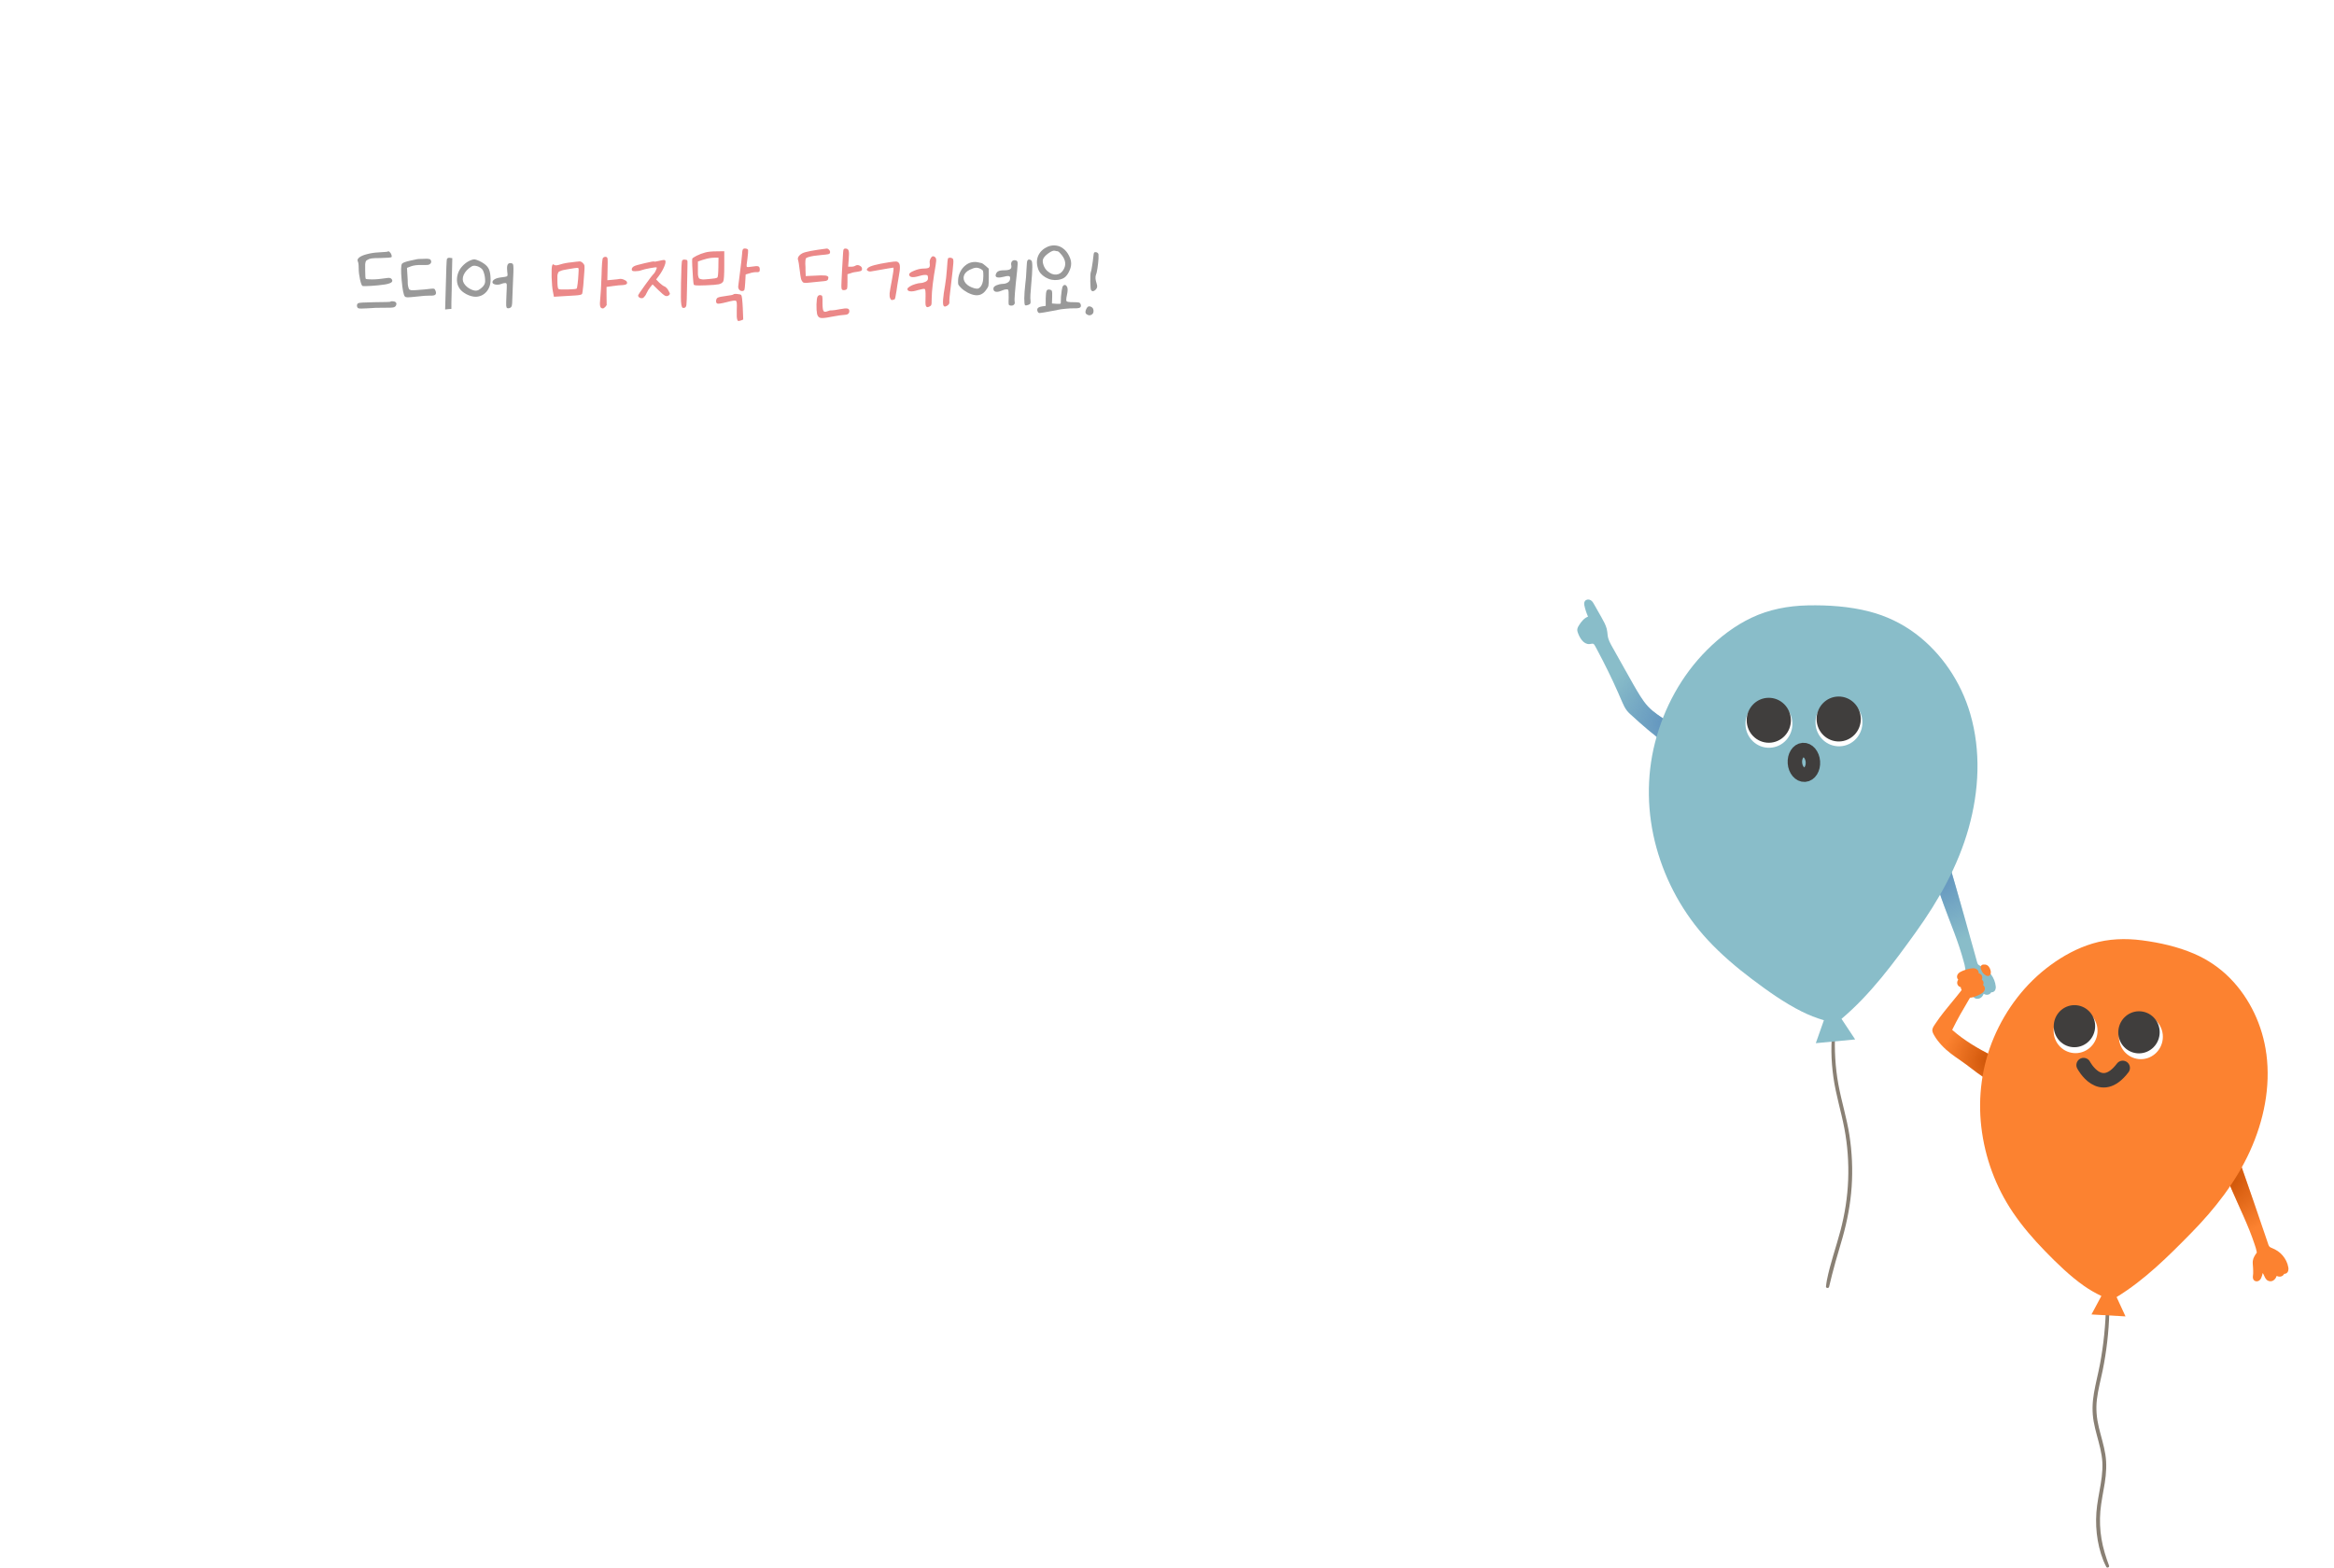 <svg width="323" height="217" viewBox="0 0 323 217" fill="none" xmlns="http://www.w3.org/2000/svg">
<g clip-path="url(#clip0_0_1)">
<path d="M253.703 141.936C253.324 144.316 253.392 146.757 253.725 149.14C254.06 151.535 254.791 153.84 255.241 156.211C255.685 158.554 255.858 160.948 255.766 163.332C255.674 165.705 255.306 168.053 254.702 170.351C254.098 172.64 253.283 174.886 252.823 177.21C252.766 177.499 252.734 177.793 252.696 178.084C252.663 178.327 253.067 178.375 253.123 178.141C253.4 176.989 253.684 175.838 254.006 174.7C254.331 173.559 254.68 172.424 255 171.284C255.641 168.994 256.085 166.667 256.248 164.294C256.41 161.911 256.305 159.516 255.942 157.154C255.576 154.773 254.843 152.471 254.41 150.103C253.976 147.727 253.849 145.293 253.963 142.882C253.976 142.58 253.984 142.281 254.001 141.979C254.009 141.809 253.727 141.766 253.7 141.938L253.703 141.936Z" fill="#898074"/>
<path d="M291.431 176.556C291.512 177.912 291.48 179.284 291.45 180.641C291.42 182.019 291.336 183.391 291.198 184.761C291.06 186.12 290.868 187.473 290.616 188.816C290.364 190.165 290.01 191.494 289.78 192.845C289.555 194.161 289.509 195.46 289.742 196.779C289.964 198.041 290.37 199.26 290.654 200.508C290.798 201.139 290.909 201.775 290.944 202.423C290.979 203.094 290.938 203.771 290.86 204.437C290.7 205.772 290.392 207.082 290.216 208.414C289.88 210.962 290.142 213.642 291.087 216.042C291.201 216.334 291.345 216.617 291.483 216.897C291.588 217.11 291.956 216.959 291.872 216.735C291.418 215.538 291.039 214.303 290.825 213.041C290.611 211.777 290.559 210.482 290.665 209.204C290.776 207.88 291.076 206.58 291.28 205.267C291.483 203.954 291.567 202.652 291.358 201.333C291.158 200.069 290.757 198.847 290.459 197.601C290.151 196.312 290.031 195.037 290.188 193.718C290.348 192.37 290.711 191.052 290.982 189.725C291.25 188.404 291.464 187.072 291.618 185.732C291.929 183.027 292.019 180.279 291.767 177.567C291.734 177.23 291.694 176.893 291.664 176.556C291.65 176.41 291.426 176.407 291.434 176.556H291.431Z" fill="#898074"/>
<path d="M276.188 136.548C276.134 135.95 275.89 135.357 275.533 134.877C275.157 134.372 274.68 134 274.112 133.733C273.987 133.674 273.846 133.615 273.757 133.51C273.646 133.377 273.611 133.194 273.565 133.032C273.456 132.641 273.351 132.253 273.243 131.862C272.379 128.734 271.477 125.614 270.589 122.492C270.088 120.731 269.577 118.973 269.054 117.218C269.008 117.067 268.778 117.129 268.819 117.282C268.838 117.358 268.856 117.431 268.878 117.503L268.09 120.844C268.071 120.839 268.052 120.834 268.031 120.834C267.901 120.834 267.755 120.952 267.771 121.092C267.852 121.812 268.063 122.497 268.285 123.185C268.504 123.867 268.737 124.544 268.984 125.218C269.458 126.526 269.969 127.82 270.454 129.122C270.938 130.433 271.393 131.757 271.756 133.108C271.84 133.423 271.927 133.701 271.962 134.016C271.997 134.327 272.03 134.639 272.065 134.949C272.132 135.551 272.197 136.149 272.265 136.751C272.281 136.891 272.365 136.988 272.514 136.999C272.566 137.001 272.606 137.034 272.647 137.096C272.704 137.177 272.739 137.271 272.774 137.363C272.869 137.603 272.953 137.859 273.134 138.05C273.372 138.298 273.73 138.328 274.028 138.174C274.274 138.045 274.42 137.818 274.52 137.573C274.715 137.692 274.943 137.748 275.17 137.678C275.341 137.624 275.482 137.506 275.565 137.355C275.639 137.363 275.714 137.355 275.793 137.33C276.121 137.225 276.223 136.861 276.194 136.551L276.188 136.548Z" fill="#89BDC9"/>
<path d="M276.188 136.548C276.134 135.95 275.89 135.357 275.533 134.877C275.157 134.372 274.68 134 274.112 133.733C273.987 133.674 273.846 133.615 273.757 133.51C273.646 133.377 273.611 133.194 273.565 133.032C273.456 132.641 273.351 132.253 273.243 131.862C272.379 128.734 271.477 125.614 270.589 122.492C270.088 120.731 269.577 118.973 269.054 117.218C269.008 117.067 268.778 117.129 268.819 117.282C268.838 117.358 268.856 117.431 268.878 117.503L268.09 120.844C268.071 120.839 268.052 120.834 268.031 120.834C267.901 120.834 267.755 120.952 267.771 121.092C267.852 121.812 268.063 122.497 268.285 123.185C268.504 123.867 268.737 124.544 268.984 125.218C269.458 126.526 269.969 127.82 270.454 129.122C270.938 130.433 271.393 131.757 271.756 133.108C271.84 133.423 271.927 133.701 271.962 134.016C271.997 134.327 272.03 134.639 272.065 134.949C272.132 135.551 272.197 136.149 272.265 136.751C272.281 136.891 272.365 136.988 272.514 136.999C272.566 137.001 272.606 137.034 272.647 137.096C272.704 137.177 272.739 137.271 272.774 137.363C272.869 137.603 272.953 137.859 273.134 138.05C273.372 138.298 273.73 138.328 274.028 138.174C274.274 138.045 274.42 137.818 274.52 137.573C274.715 137.692 274.943 137.748 275.17 137.678C275.341 137.624 275.482 137.506 275.565 137.355C275.639 137.363 275.714 137.355 275.793 137.33C276.121 137.225 276.223 136.861 276.194 136.551L276.188 136.548Z" fill="url(#paint0_radial_0_1)"/>
<path d="M235.157 105.847L235.1 104.563C235.079 104.067 235.089 103.557 235.033 103.064C235.011 102.881 234.846 102.794 234.71 102.692C234.45 102.495 234.19 102.296 233.931 102.099C233.419 101.713 232.904 101.33 232.382 100.955C231.391 100.244 230.341 99.615 229.352 98.903C228.881 98.566 228.429 98.2 228.036 97.771C227.638 97.334 227.297 96.851 226.983 96.35C226.306 95.271 225.7 94.147 225.077 93.039C224.43 91.887 223.783 90.736 223.139 89.584C222.838 89.048 222.548 88.546 222.481 87.926C222.448 87.627 222.427 87.33 222.351 87.036C222.275 86.751 222.164 86.478 222.031 86.211C221.752 85.65 221.425 85.111 221.119 84.566C220.962 84.286 220.802 84.005 220.645 83.725C220.515 83.496 220.391 83.248 220.161 83.102C219.966 82.978 219.708 82.951 219.503 83.062C219.243 83.199 219.199 83.493 219.251 83.757C219.359 84.305 219.538 84.85 219.768 85.359C219.254 85.54 218.839 86.047 218.558 86.489C218.439 86.675 218.314 86.872 218.284 87.096C218.249 87.352 218.355 87.603 218.455 87.835C218.617 88.209 218.828 88.573 219.134 88.851C219.286 88.989 219.47 89.088 219.67 89.137C219.887 89.191 220.082 89.153 220.299 89.11C220.51 89.067 220.591 89.175 220.697 89.347C220.837 89.576 220.957 89.822 221.084 90.059C221.582 90.987 222.061 91.925 222.524 92.869C222.998 93.834 223.453 94.808 223.891 95.789C224.1 96.258 224.3 96.727 224.506 97.199C224.687 97.617 224.888 98.038 225.175 98.396C225.413 98.693 225.713 98.944 225.998 99.197C226.301 99.47 226.602 99.745 226.905 100.017C227.655 100.691 228.432 101.336 229.225 101.961C231.025 103.382 232.902 104.703 234.716 106.106C234.924 106.265 235.176 106.079 235.165 105.847H235.157Z" fill="#89BDC9"/>
<path d="M235.157 105.847L235.1 104.563C235.079 104.067 235.089 103.557 235.033 103.064C235.011 102.881 234.846 102.794 234.71 102.692C234.45 102.495 234.19 102.296 233.931 102.099C233.419 101.713 232.904 101.33 232.382 100.955C231.391 100.244 230.341 99.615 229.352 98.903C228.881 98.566 228.429 98.2 228.036 97.771C227.638 97.334 227.297 96.851 226.983 96.35C226.306 95.271 225.7 94.147 225.077 93.039C224.43 91.887 223.783 90.736 223.139 89.584C222.838 89.048 222.548 88.546 222.481 87.926C222.448 87.627 222.427 87.33 222.351 87.036C222.275 86.751 222.164 86.478 222.031 86.211C221.752 85.65 221.425 85.111 221.119 84.566C220.962 84.286 220.802 84.005 220.645 83.725C220.515 83.496 220.391 83.248 220.161 83.102C219.966 82.978 219.708 82.951 219.503 83.062C219.243 83.199 219.199 83.493 219.251 83.757C219.359 84.305 219.538 84.85 219.768 85.359C219.254 85.54 218.839 86.047 218.558 86.489C218.439 86.675 218.314 86.872 218.284 87.096C218.249 87.352 218.355 87.603 218.455 87.835C218.617 88.209 218.828 88.573 219.134 88.851C219.286 88.989 219.47 89.088 219.67 89.137C219.887 89.191 220.082 89.153 220.299 89.11C220.51 89.067 220.591 89.175 220.697 89.347C220.837 89.576 220.957 89.822 221.084 90.059C221.582 90.987 222.061 91.925 222.524 92.869C222.998 93.834 223.453 94.808 223.891 95.789C224.1 96.258 224.3 96.727 224.506 97.199C224.687 97.617 224.888 98.038 225.175 98.396C225.413 98.693 225.713 98.944 225.998 99.197C226.301 99.47 226.602 99.745 226.905 100.017C227.655 100.691 228.432 101.336 229.225 101.961C231.025 103.382 232.902 104.703 234.716 106.106C234.924 106.265 235.176 106.079 235.165 105.847H235.157Z" fill="url(#paint1_radial_0_1)"/>
<path d="M272.658 98.798C271.393 94.451 268.727 90.442 265.088 87.713C263.171 86.275 261.013 85.251 258.693 84.652C255.942 83.943 253.007 83.743 250.175 83.803C247.484 83.859 244.817 84.356 242.378 85.518C240.074 86.615 238.03 88.177 236.232 89.972C232.704 93.494 230.259 98 229.033 102.807C227.82 107.564 227.925 112.598 229.228 117.325C230.538 122.084 232.98 126.506 236.348 130.133C238.195 132.12 240.266 133.887 242.432 135.521C244.628 137.174 246.896 138.802 249.363 140.035C250.343 140.525 251.358 140.919 252.406 141.232L251.288 144.405L256.733 143.888L254.845 141.038C258.871 137.643 262.05 133.32 265.118 129.055C268.277 124.665 270.979 119.854 272.441 114.629C273.884 109.47 274.166 103.978 272.658 98.798Z" fill="#89BDC9"/>
<path d="M277.06 146.827C275.116 145.905 273.202 144.897 271.466 143.619C271.014 143.287 270.581 142.931 270.161 142.562C270.519 141.852 270.871 141.143 271.266 140.453C271.604 139.862 271.948 139.275 272.292 138.684C272.471 138.374 272.65 138.067 272.831 137.756C272.92 137.603 273.01 137.446 273.099 137.293C273.145 137.214 273.188 137.136 273.234 137.061C273.248 137.039 273.261 137.018 273.275 136.996C273.294 136.98 273.302 136.972 273.305 136.966C273.613 136.921 273.608 136.43 273.28 136.449C273.156 136.454 273.058 136.5 272.977 136.565L272.465 136.319C272.53 136.19 272.354 136.06 272.249 136.166C271.756 136.648 271.35 137.22 270.914 137.756C270.486 138.28 270.059 138.805 269.631 139.328C269.219 139.827 268.816 140.332 268.431 140.852C268.242 141.108 268.06 141.367 267.884 141.634C267.719 141.887 267.495 142.162 267.43 142.464C267.362 142.783 267.524 143.068 267.679 143.335C267.817 143.575 267.971 143.805 268.136 144.023C268.483 144.481 268.878 144.902 269.306 145.288C270.164 146.059 271.15 146.649 272.073 147.334C273.15 148.135 274.185 148.993 275.368 149.64C275.487 149.704 275.66 149.675 275.728 149.545C276.153 148.728 276.63 147.938 277.157 147.183C277.233 147.073 277.185 146.881 277.063 146.825L277.06 146.827Z" fill="#FC8230"/>
<path d="M277.06 146.827C275.116 145.905 273.202 144.897 271.466 143.619C271.014 143.287 270.581 142.931 270.161 142.562C270.519 141.852 270.871 141.143 271.266 140.453C271.604 139.862 271.948 139.275 272.292 138.684C272.471 138.374 272.65 138.067 272.831 137.756C272.92 137.603 273.01 137.446 273.099 137.293C273.145 137.214 273.188 137.136 273.234 137.061C273.248 137.039 273.261 137.018 273.275 136.996C273.294 136.98 273.302 136.972 273.305 136.966C273.613 136.921 273.608 136.43 273.28 136.449C273.156 136.454 273.058 136.5 272.977 136.565L272.465 136.319C272.53 136.19 272.354 136.06 272.249 136.166C271.756 136.648 271.35 137.22 270.914 137.756C270.486 138.28 270.059 138.805 269.631 139.328C269.219 139.827 268.816 140.332 268.431 140.852C268.242 141.108 268.06 141.367 267.884 141.634C267.719 141.887 267.495 142.162 267.43 142.464C267.362 142.783 267.524 143.068 267.679 143.335C267.817 143.575 267.971 143.805 268.136 144.023C268.483 144.481 268.878 144.902 269.306 145.288C270.164 146.059 271.15 146.649 272.073 147.334C273.15 148.135 274.185 148.993 275.368 149.64C275.487 149.704 275.66 149.675 275.728 149.545C276.153 148.728 276.63 147.938 277.157 147.183C277.233 147.073 277.185 146.881 277.063 146.825L277.06 146.827Z" fill="url(#paint2_radial_0_1)"/>
<path d="M316.673 175.424C316.578 174.828 316.28 174.251 315.89 173.793C315.492 173.324 314.986 172.992 314.42 172.766C314.285 172.712 314.136 172.655 314.044 172.536C313.941 172.407 313.898 172.229 313.846 172.078C313.716 171.692 313.583 171.304 313.453 170.919C312.417 167.85 311.339 164.795 310.278 161.734C309.679 160.009 309.076 158.283 308.442 156.568C308.393 156.433 308.16 156.511 308.204 156.649C308.228 156.73 308.255 156.813 308.282 156.894L307.692 160.246C307.524 160.227 307.335 160.351 307.373 160.567C307.494 161.279 307.754 161.956 308.012 162.627C308.266 163.285 308.531 163.937 308.81 164.585C309.357 165.86 309.939 167.122 310.497 168.395C311.055 169.67 311.585 170.962 312.024 172.283C312.127 172.596 312.235 172.9 312.289 173.221C312.3 173.278 312.308 173.335 312.319 173.391C312.067 173.747 311.813 174.119 311.764 174.553C311.732 174.839 311.778 175.141 311.794 175.43C311.81 175.718 311.824 176.007 311.813 176.293C311.805 176.535 311.723 176.824 311.818 177.058C311.91 177.288 312.149 177.409 312.392 177.368C312.893 177.285 313.034 176.657 313.134 176.228C313.134 176.228 313.137 176.231 313.139 176.233C313.204 176.311 313.248 176.414 313.294 176.511C313.397 176.735 313.494 176.975 313.673 177.15C313.914 177.382 314.263 177.433 314.561 177.274C314.826 177.131 314.972 176.888 315.07 176.622C315.281 176.729 315.519 176.77 315.752 176.673C315.915 176.603 316.034 176.484 316.101 176.341C316.191 176.341 316.28 176.325 316.361 176.287C316.686 176.136 316.732 175.745 316.681 175.43L316.673 175.424Z" fill="#FC8230"/>
<path d="M316.673 175.424C316.578 174.828 316.28 174.251 315.89 173.793C315.492 173.324 314.986 172.992 314.42 172.766C314.285 172.712 314.136 172.655 314.044 172.536C313.941 172.407 313.898 172.229 313.846 172.078C313.716 171.692 313.583 171.304 313.453 170.919C312.417 167.85 311.339 164.795 310.278 161.734C309.679 160.009 309.076 158.283 308.442 156.568C308.393 156.433 308.16 156.511 308.204 156.649C308.228 156.73 308.255 156.813 308.282 156.894L307.692 160.246C307.524 160.227 307.335 160.351 307.373 160.567C307.494 161.279 307.754 161.956 308.012 162.627C308.266 163.285 308.531 163.937 308.81 164.585C309.357 165.86 309.939 167.122 310.497 168.395C311.055 169.67 311.585 170.962 312.024 172.283C312.127 172.596 312.235 172.9 312.289 173.221C312.3 173.278 312.308 173.335 312.319 173.391C312.067 173.747 311.813 174.119 311.764 174.553C311.732 174.839 311.778 175.141 311.794 175.43C311.81 175.718 311.824 176.007 311.813 176.293C311.805 176.535 311.723 176.824 311.818 177.058C311.91 177.288 312.149 177.409 312.392 177.368C312.893 177.285 313.034 176.657 313.134 176.228C313.134 176.228 313.137 176.231 313.139 176.233C313.204 176.311 313.248 176.414 313.294 176.511C313.397 176.735 313.494 176.975 313.673 177.15C313.914 177.382 314.263 177.433 314.561 177.274C314.826 177.131 314.972 176.888 315.07 176.622C315.281 176.729 315.519 176.77 315.752 176.673C315.915 176.603 316.034 176.484 316.101 176.341C316.191 176.341 316.28 176.325 316.361 176.287C316.686 176.136 316.732 175.745 316.681 175.43L316.673 175.424Z" fill="url(#paint3_radial_0_1)"/>
<path d="M313.635 145.876C313.129 142.007 311.382 138.242 308.64 135.443C307.197 133.969 305.491 132.814 303.593 132.003C301.343 131.04 298.868 130.487 296.445 130.169C294.147 129.867 291.805 129.943 289.577 130.614C287.47 131.25 285.523 132.313 283.755 133.61C280.287 136.153 277.61 139.671 275.934 143.611C274.274 147.507 273.703 151.811 274.193 156.009C274.686 160.235 276.185 164.322 278.579 167.852C279.892 169.788 281.424 171.562 283.057 173.234C284.711 174.93 286.43 176.61 288.372 177.983C289.143 178.527 289.956 178.996 290.808 179.398L289.438 181.957L294.147 182.227L292.912 179.552C296.789 177.184 300.065 173.914 303.238 170.681C306.506 167.353 309.441 163.605 311.374 159.342C313.28 155.133 314.244 150.49 313.64 145.881L313.635 145.876Z" fill="#FC8230"/>
<path d="M244.936 103.509C246.727 103.436 248.119 101.901 248.045 100.08C247.971 98.258 246.458 96.841 244.667 96.913C242.875 96.986 241.483 98.521 241.558 100.343C241.632 102.164 243.145 103.582 244.936 103.509Z" fill="white"/>
<path d="M247.839 99.657C247.869 101.374 246.523 102.79 244.834 102.817C243.144 102.844 241.752 101.474 241.723 99.756C241.693 98.039 243.038 96.623 244.728 96.596C246.417 96.569 247.809 97.939 247.839 99.657Z" fill="#403E3D"/>
<path d="M254.626 103.308C256.417 103.236 257.809 101.701 257.735 99.88C257.661 98.058 256.149 96.641 254.357 96.713C252.566 96.785 251.174 98.32 251.248 100.141C251.322 101.963 252.834 103.381 254.626 103.308Z" fill="white"/>
<path d="M257.515 99.481C257.545 101.198 256.199 102.614 254.51 102.641C252.82 102.668 251.429 101.298 251.399 99.581C251.369 97.863 252.715 96.447 254.404 96.42C256.094 96.393 257.485 97.763 257.515 99.481Z" fill="#403E3D"/>
<path d="M248.396 105.618C248.464 106.562 249.073 107.288 249.761 107.239C250.449 107.19 250.952 106.387 250.885 105.443C250.817 104.499 250.208 103.774 249.52 103.823C248.832 103.871 248.329 104.675 248.396 105.618Z" stroke="#403E3D" stroke-width="2" stroke-linecap="round" stroke-linejoin="round"/>
<path d="M290.262 142.986C290.097 144.685 288.61 145.933 286.94 145.772C285.269 145.61 284.048 144.1 284.211 142.401C284.376 140.702 285.862 139.454 287.533 139.616C289.203 139.777 290.424 141.287 290.262 142.986Z" fill="white"/>
<path d="M289.932 142.331C289.777 143.932 288.375 145.108 286.799 144.954C285.223 144.8 284.073 143.379 284.23 141.778C284.384 140.176 285.786 139 287.362 139.154C288.938 139.308 290.089 140.729 289.932 142.331Z" fill="#403E3D"/>
<path d="M299.302 143.82C299.137 145.519 297.65 146.767 295.98 146.606C294.309 146.444 293.088 144.934 293.251 143.235C293.416 141.536 294.902 140.288 296.573 140.45C298.243 140.611 299.464 142.121 299.302 143.82Z" fill="white"/>
<path d="M298.863 143.178C298.709 144.78 297.306 145.956 295.731 145.802C294.155 145.648 293.004 144.227 293.161 142.625C293.316 141.024 294.718 139.848 296.294 140.002C297.87 140.155 299.02 141.577 298.863 143.178Z" fill="#403E3D"/>
<path d="M288.347 147.436C288.347 147.436 290.67 151.901 293.76 147.829" stroke="#403E3D" stroke-width="2" stroke-linecap="round" stroke-linejoin="round"/>
<path d="M271.231 135.605C271.009 135.53 270.952 135.22 271.063 135.015C271.174 134.81 271.396 134.694 271.61 134.602C271.965 134.451 272.336 134.341 272.715 134.27C272.969 134.222 273.259 134.2 273.467 134.351C273.676 134.502 273.695 134.899 273.446 134.982C273.649 134.845 273.966 134.923 274.079 135.141C274.193 135.36 274.079 135.662 273.849 135.751C274.022 135.67 274.247 135.802 274.293 135.985C274.339 136.171 274.226 136.374 274.055 136.463C274.296 136.371 274.534 136.681 274.472 136.932C274.41 137.18 274.174 137.344 273.944 137.463C273.652 137.614 273.34 137.73 273.023 137.822C272.801 137.886 272.555 137.938 272.347 137.838C272.138 137.741 272.024 137.428 272.195 137.274C271.781 137.28 271.445 136.8 271.594 136.414C271.388 136.541 271.098 136.341 271.069 136.104C271.039 135.864 271.196 135.638 271.385 135.489" fill="#FC8230"/>
<path d="M271.299 135.489C271.052 135.373 271.245 135.038 271.396 134.933C271.645 134.758 271.976 134.664 272.265 134.583C272.541 134.505 272.869 134.399 273.159 134.443C273.264 134.459 273.375 134.502 273.413 134.61C273.427 134.647 273.448 134.769 273.394 134.79L273.551 135.16C273.66 135.095 273.827 135.109 273.898 135.227C273.979 135.365 273.879 135.518 273.749 135.578C273.54 135.672 273.689 136.023 273.906 135.947C273.987 135.918 274.079 135.95 274.101 136.042C274.128 136.147 274.036 136.244 273.957 136.29C273.765 136.406 273.89 136.721 274.112 136.656C274.19 136.635 274.244 136.705 274.269 136.772C274.304 136.869 274.261 136.958 274.198 137.034C274.039 137.228 273.754 137.339 273.527 137.43C273.272 137.533 272.988 137.646 272.715 137.676C272.604 137.689 272.468 137.689 272.387 137.603C272.346 137.56 272.303 137.473 272.352 137.425C272.482 137.287 272.387 137.066 272.2 137.061C271.911 137.053 271.718 136.735 271.808 136.473C271.873 136.282 271.645 136.149 271.488 136.228C271.391 136.276 271.293 136.133 271.291 136.052C271.28 135.885 271.429 135.742 271.548 135.642C271.767 135.462 271.453 135.154 271.236 135.332C270.963 135.559 270.749 135.942 270.906 136.295C271.044 136.602 271.402 136.756 271.707 136.6L271.388 136.354C271.207 136.888 271.643 137.471 272.2 137.484L272.049 137.12C271.772 137.419 271.938 137.891 272.295 138.04C272.75 138.226 273.327 137.959 273.743 137.781C274.112 137.622 274.583 137.398 274.672 136.964C274.751 136.581 274.412 136.152 274.003 136.268L274.158 136.635C274.41 136.484 274.577 136.182 274.475 135.891C274.38 135.621 274.066 135.459 273.795 135.556L273.952 135.926C274.282 135.777 274.434 135.338 274.247 135.022C274.06 134.707 273.646 134.629 273.346 134.809C273.159 134.923 273.283 135.27 273.503 135.179C273.871 135.025 273.936 134.548 273.665 134.262C273.324 133.898 272.723 134.052 272.306 134.159C272.054 134.224 271.808 134.308 271.567 134.41C271.35 134.502 271.134 134.612 270.982 134.798C270.727 135.114 270.795 135.586 271.196 135.737C271.339 135.791 271.439 135.556 271.301 135.491L271.299 135.489Z" fill="#FC8230"/>
<path d="M274.713 133.723C274.537 133.729 274.296 133.788 274.209 133.958C274.123 134.128 274.217 134.365 274.307 134.522C274.385 134.656 274.488 134.78 274.61 134.877C274.678 134.931 274.748 134.983 274.827 135.023C274.916 135.069 275.016 135.12 275.122 135.112C275.382 135.096 275.509 134.853 275.509 134.619C275.509 134.411 275.447 134.211 275.36 134.025C275.281 133.858 275.16 133.705 275 133.613C274.905 133.556 274.799 133.527 274.688 133.518C274.529 133.508 274.399 133.594 274.35 133.745C274.282 133.955 274.361 134.198 274.469 134.379C274.572 134.551 274.718 134.697 274.891 134.799C275.065 134.902 275.314 134.729 275.252 134.524C275.143 134.171 274.916 133.829 274.607 133.618C274.461 133.518 274.261 133.551 274.166 133.702C274.093 133.815 274.104 133.974 274.133 134.098C274.185 134.295 274.299 134.5 274.437 134.646C274.502 134.716 274.583 134.778 274.667 134.818C274.786 134.872 274.929 134.921 275.057 134.867C275.214 134.802 275.271 134.64 275.249 134.481C275.235 134.371 275.181 134.271 275.132 134.174C275.089 134.087 275.043 134.001 274.994 133.918C274.943 133.829 274.889 133.734 274.816 133.661C274.629 133.475 274.299 133.462 274.155 133.707C274.028 133.926 274.128 134.182 274.277 134.36C274.399 134.508 274.58 134.605 274.753 134.683C274.864 134.732 275.011 134.718 275.073 134.6C275.127 134.497 275.108 134.336 274.989 134.282C274.938 134.257 274.886 134.233 274.835 134.206C274.81 134.193 274.786 134.176 274.762 134.163C274.751 134.158 274.743 134.149 274.732 134.144C274.724 134.139 274.713 134.131 274.705 134.125L274.726 134.141C274.705 134.128 274.683 134.104 274.664 134.085C274.653 134.074 274.645 134.066 274.634 134.055C274.615 134.034 274.626 134.025 274.634 134.058C274.629 134.036 274.602 134.009 274.591 133.988C274.588 133.98 274.583 133.963 274.577 133.958C274.591 133.988 274.591 133.993 274.583 133.969V133.955C274.583 133.955 274.577 133.945 274.575 133.942C274.569 133.915 274.572 133.923 274.575 133.961V133.931C274.572 133.883 274.567 133.974 274.575 133.945C274.577 133.926 274.594 133.901 274.567 133.955C274.588 133.915 274.537 133.988 274.558 133.966C274.572 133.953 274.521 133.993 274.512 133.993C274.464 134.007 274.477 133.993 274.499 133.996C274.464 133.99 274.458 133.99 274.485 133.996C274.458 133.982 274.45 133.98 274.466 133.988C274.502 134.012 274.48 133.982 274.466 133.988C274.466 133.988 274.488 134.009 274.491 134.015C274.531 134.055 274.469 133.974 274.499 134.025C274.504 134.036 274.512 134.047 274.518 134.058C274.556 134.12 274.591 134.182 274.626 134.244C274.659 134.3 274.688 134.36 274.716 134.419C274.729 134.449 274.751 134.481 274.759 134.513C274.745 134.465 274.753 134.497 274.759 134.508C274.759 134.516 274.778 134.586 274.772 134.549V134.535C274.772 134.562 274.772 134.559 274.772 134.524L274.786 134.497L274.932 134.408C274.992 134.406 274.951 134.408 274.929 134.406C274.924 134.406 274.894 134.395 274.894 134.395C274.894 134.395 274.94 134.416 274.894 134.395C274.881 134.387 274.867 134.381 274.854 134.373C274.848 134.371 274.827 134.36 274.824 134.352C274.848 134.371 274.851 134.373 274.829 134.357C274.821 134.352 274.816 134.346 274.808 134.338C274.786 134.319 274.77 134.298 274.751 134.276C274.71 134.23 274.775 134.317 274.743 134.265C274.737 134.255 274.729 134.244 274.721 134.233C274.686 134.176 274.656 134.117 274.629 134.055C274.613 134.02 274.648 134.109 274.629 134.047C274.623 134.034 274.618 134.02 274.615 134.009C274.61 133.99 274.605 133.969 274.599 133.95C274.594 133.926 274.583 133.928 274.599 133.955C274.599 133.955 274.599 133.888 274.599 133.928V133.942C274.626 133.834 274.54 133.864 274.336 134.028C274.385 134.052 274.309 134.001 274.336 134.025C274.353 134.039 274.369 134.052 274.385 134.066C274.434 134.109 274.483 134.155 274.526 134.206C274.534 134.214 274.542 134.225 274.55 134.233C274.556 134.238 274.596 134.295 274.577 134.265C274.556 134.233 274.588 134.282 274.591 134.284C274.602 134.298 274.613 134.314 274.621 134.327C274.656 134.381 274.691 134.441 274.718 134.497C274.726 134.513 274.734 134.53 274.74 134.546C274.762 134.592 274.724 134.503 274.743 134.554C274.756 134.586 274.767 134.621 274.778 134.656L275.138 134.381C275.114 134.368 275.089 134.352 275.065 134.336C275.03 134.311 275.065 134.338 275.073 134.344C275.062 134.336 275.051 134.325 275.04 134.317C275.021 134.3 275.003 134.282 274.984 134.263C274.975 134.255 274.967 134.247 274.959 134.238C274.954 134.233 274.908 134.182 274.932 134.209C274.956 134.236 274.921 134.195 274.919 134.193C274.913 134.182 274.905 134.174 274.9 134.163C274.883 134.139 274.87 134.114 274.856 134.087C274.851 134.077 274.845 134.066 274.84 134.055C274.821 134.015 274.84 134.06 274.843 134.066C274.827 134.039 274.818 133.998 274.81 133.969C274.808 133.955 274.799 133.936 274.799 133.92C274.799 133.974 274.799 133.936 274.799 133.926C274.799 133.926 274.799 133.861 274.799 133.899C274.799 133.939 274.805 133.872 274.808 133.874L274.729 133.934C274.637 133.977 274.618 133.998 274.669 133.993H274.688C274.659 133.988 274.653 133.988 274.672 133.993C274.688 133.996 274.702 133.998 274.718 134.004L274.737 134.009C274.762 134.017 274.762 134.017 274.732 134.007C274.753 134.007 274.778 134.034 274.797 134.044C274.848 134.074 274.767 134.012 274.808 134.052C274.816 134.06 274.827 134.069 274.835 134.077C274.843 134.085 274.851 134.096 274.859 134.104C274.859 134.104 274.897 134.152 274.875 134.122C274.854 134.093 274.889 134.144 274.889 134.144C274.9 134.16 274.908 134.176 274.919 134.193C274.932 134.217 274.946 134.241 274.956 134.265C274.962 134.279 274.97 134.292 274.975 134.309C274.973 134.3 274.959 134.265 274.975 134.309C275 134.373 275.021 134.441 275.035 134.508C275.035 134.508 275.046 134.573 275.04 134.54C275.035 134.508 275.04 134.573 275.04 134.573C275.04 134.6 275.043 134.627 275.04 134.654C275.04 134.656 275.03 134.713 275.04 134.681C275.049 134.646 275.032 134.705 275.032 134.705C275.043 134.667 275.04 134.686 275.032 134.7C275.054 134.675 275.054 134.673 275.038 134.689L275.059 134.673C275.027 134.697 275.073 134.667 275.086 134.664C275.097 134.664 275.154 134.67 275.108 134.662C275.1 134.662 275.062 134.648 275.114 134.664C275.1 134.659 275.086 134.654 275.076 134.646C275.024 134.621 274.975 134.592 274.929 134.562C274.91 134.549 274.883 134.535 274.867 134.519C274.897 134.551 274.883 134.53 274.873 134.522C274.862 134.513 274.851 134.503 274.84 134.495C274.797 134.457 274.759 134.416 274.721 134.373C274.713 134.365 274.691 134.333 274.718 134.373C274.707 134.36 274.699 134.346 274.688 134.333C274.672 134.309 274.656 134.287 274.642 134.263C274.623 134.233 274.607 134.203 274.594 134.174C274.588 134.163 274.583 134.155 274.58 134.144C274.556 134.096 274.594 134.187 274.572 134.128C274.567 134.114 274.561 134.101 274.561 134.09C274.561 134.109 274.561 134.106 274.561 134.082C274.561 134.09 274.561 134.098 274.561 134.104C274.564 134.112 274.534 134.136 274.561 134.106C274.575 134.093 274.588 134.082 274.602 134.069C274.632 134.042 274.691 134.004 274.743 133.985C274.805 133.963 274.845 133.909 274.837 133.842C274.829 133.78 274.775 133.726 274.707 133.729L274.713 133.723Z" fill="#FC8230"/>
</g>
<g filter="url(#filter0_d_0_1)">
<rect x="7" y="5" width="191" height="60" rx="15" fill="white"/>
<path d="M180.358 74.9C181.662 75.679 183.324 74.777 183.383 73.26L184.213 51.74C184.273 50.191 182.624 49.166 181.261 49.904L161.943 60.379C160.58 61.118 160.54 63.059 161.87 63.854L180.358 74.9Z" fill="white"/>
<path d="M53.656 32.824C53.731 32.76 53.821 32.781 53.928 32.888C54.045 32.995 54.125 33.117 54.168 33.256C54.221 33.395 54.227 33.507 54.184 33.592C54.109 33.656 53.592 33.699 52.632 33.72C52.067 33.72 51.667 33.736 51.432 33.768C51.197 33.8 51.011 33.864 50.872 33.96C50.776 34.013 50.712 34.056 50.68 34.088C50.648 34.12 50.616 34.195 50.584 34.312C50.552 34.419 50.536 34.541 50.536 34.68C50.536 34.808 50.536 35.032 50.536 35.352C50.536 36.141 50.568 36.563 50.632 36.616C50.696 36.648 50.979 36.669 51.48 36.68C52.035 36.68 52.728 36.616 53.56 36.488C53.859 36.435 54.067 36.477 54.184 36.616C54.451 36.947 54.221 37.187 53.496 37.336C53.411 37.357 53.32 37.373 53.224 37.384C52.68 37.469 52.051 37.533 51.336 37.576C50.632 37.619 50.237 37.619 50.152 37.576C50.045 37.501 49.933 37.192 49.816 36.648C49.699 36.093 49.64 35.608 49.64 35.192C49.64 34.648 49.597 34.307 49.512 34.168C49.427 33.987 49.501 33.805 49.736 33.624C49.971 33.443 50.328 33.293 50.808 33.176C51.288 33.048 51.821 32.968 52.408 32.936C53.219 32.893 53.635 32.856 53.656 32.824ZM54.024 39.768C54.077 39.704 54.195 39.683 54.376 39.704C54.568 39.725 54.696 39.768 54.76 39.832C54.867 39.939 54.888 40.072 54.824 40.232C54.771 40.381 54.664 40.483 54.504 40.536C54.344 40.589 53.875 40.611 53.096 40.6C52.403 40.589 51.661 40.616 50.872 40.68C50.563 40.701 50.28 40.712 50.024 40.712C49.779 40.712 49.629 40.696 49.576 40.664C49.469 40.6 49.411 40.493 49.4 40.344C49.389 40.184 49.443 40.061 49.56 39.976C49.645 39.901 50.403 39.853 51.832 39.832C53.272 39.821 54.003 39.8 54.024 39.768ZM61.842 33.88C61.895 33.731 62.028 33.667 62.242 33.688L62.594 33.736L62.53 36.488C62.53 36.893 62.524 37.379 62.514 37.944C62.503 38.509 62.492 38.968 62.482 39.32C62.471 39.661 62.466 39.891 62.466 40.008V40.76L62.034 40.792L61.602 40.84L61.698 37.464C61.751 35.277 61.799 34.083 61.842 33.88ZM57.714 33.88C57.735 33.859 58.039 33.843 58.626 33.832C58.807 33.821 58.956 33.816 59.074 33.816C59.191 33.816 59.287 33.827 59.362 33.848C59.436 33.859 59.49 33.88 59.522 33.912C59.564 33.933 59.596 33.971 59.618 34.024C59.703 34.184 59.692 34.333 59.586 34.472C59.511 34.568 59.399 34.632 59.25 34.664C59.111 34.685 58.834 34.691 58.418 34.68C57.735 34.669 57.218 34.733 56.866 34.872L56.322 35.08L56.402 36.424C56.402 36.477 56.407 36.563 56.418 36.68C56.428 36.989 56.434 37.208 56.434 37.336C56.444 37.464 56.471 37.608 56.514 37.768C56.556 37.917 56.588 38.008 56.61 38.04C56.642 38.072 56.716 38.109 56.834 38.152C56.951 38.184 57.058 38.195 57.154 38.184C57.26 38.173 57.436 38.163 57.682 38.152C57.756 38.141 57.82 38.136 57.874 38.136C58.546 38.093 59.116 38.04 59.586 37.976C59.852 37.944 60.018 37.944 60.082 37.976C60.146 37.997 60.21 38.088 60.274 38.248C60.37 38.493 60.359 38.675 60.242 38.792C60.124 38.899 59.884 38.941 59.522 38.92C59.138 38.909 58.492 38.957 57.586 39.064C56.999 39.128 56.61 39.16 56.418 39.16C56.236 39.16 56.108 39.123 56.034 39.048C55.852 38.867 55.703 38.115 55.586 36.792C55.468 35.469 55.484 34.707 55.634 34.504C55.751 34.365 56.119 34.227 56.738 34.088C57.335 33.971 57.66 33.901 57.714 33.88ZM65.316 33.96C65.476 33.907 65.615 33.891 65.732 33.912C65.86 33.933 66.058 34.003 66.324 34.12C66.73 34.312 67.044 34.515 67.268 34.728C67.503 34.941 67.663 35.203 67.748 35.512C67.844 35.821 67.892 36.232 67.892 36.744C67.892 37.405 67.695 37.96 67.3 38.408C66.906 38.845 66.415 39.069 65.828 39.08C65.444 39.08 65.018 38.963 64.548 38.728C64.09 38.483 63.764 38.205 63.572 37.896C63.359 37.565 63.247 37.203 63.236 36.808C63.226 36.403 63.3 36.013 63.46 35.64C63.62 35.267 63.866 34.931 64.196 34.632C64.527 34.323 64.9 34.099 65.316 33.96ZM66.612 35.16C66.367 34.968 66.122 34.851 65.876 34.808C65.631 34.755 65.423 34.781 65.252 34.888C64.74 35.208 64.383 35.587 64.18 36.024C63.988 36.461 63.994 36.856 64.196 37.208C64.42 37.571 64.746 37.853 65.172 38.056C65.599 38.259 65.946 38.291 66.212 38.152C66.394 38.045 66.554 37.928 66.692 37.8C66.842 37.672 66.954 37.533 67.028 37.384C67.103 37.235 67.14 37.091 67.14 36.952C67.14 36.525 67.087 36.147 66.98 35.816C66.884 35.485 66.762 35.267 66.612 35.16ZM70.212 34.744C70.266 34.531 70.394 34.424 70.596 34.424C70.81 34.424 70.943 34.477 70.996 34.584C71.071 34.723 71.076 35.368 71.012 36.52C70.959 37.64 70.922 38.589 70.9 39.368C70.89 39.848 70.868 40.157 70.836 40.296C70.804 40.435 70.74 40.531 70.644 40.584C70.474 40.68 70.324 40.701 70.196 40.648C70.111 40.616 70.063 40.499 70.052 40.296C70.042 40.083 70.052 39.613 70.084 38.888C70.127 38.056 70.143 37.565 70.132 37.416C70.122 37.256 70.052 37.176 69.924 37.176C69.764 37.176 69.562 37.224 69.316 37.32C69.071 37.416 68.815 37.437 68.548 37.384C68.282 37.32 68.148 37.213 68.148 37.064C68.148 36.957 68.196 36.861 68.292 36.776C68.388 36.68 68.527 36.6 68.708 36.536C68.9 36.472 69.124 36.424 69.38 36.392C69.807 36.349 70.068 36.301 70.164 36.248C70.25 36.195 70.26 35.981 70.196 35.608C70.154 35.224 70.159 34.936 70.212 34.744ZM140.069 34.152C140.176 34.045 140.309 34.003 140.469 34.024C140.64 34.035 140.752 34.104 140.805 34.232C140.848 34.339 140.832 34.765 140.757 35.512C140.469 38.093 140.357 39.512 140.421 39.768C140.464 39.939 140.427 40.077 140.309 40.184C140.203 40.291 140.043 40.328 139.829 40.296C139.691 40.275 139.611 40.216 139.589 40.12C139.568 40.013 139.568 39.693 139.589 39.16C139.6 38.509 139.573 38.157 139.509 38.104C139.488 38.072 139.419 38.056 139.301 38.056C139.109 38.056 138.853 38.125 138.533 38.264C138.224 38.392 137.968 38.429 137.765 38.376C137.573 38.323 137.477 38.189 137.477 37.976C137.477 37.859 137.509 37.768 137.573 37.704C137.637 37.629 137.755 37.555 137.925 37.48C138.235 37.363 138.475 37.304 138.645 37.304C138.944 37.304 139.195 37.251 139.397 37.144C139.611 37.027 139.733 36.883 139.765 36.712C139.819 36.456 139.792 36.301 139.685 36.248C139.579 36.184 139.344 36.2 138.981 36.296C138.192 36.499 137.792 36.445 137.781 36.136C137.781 36.104 137.787 36.067 137.797 36.024C137.861 35.8 137.973 35.645 138.133 35.56C138.304 35.464 138.56 35.416 138.901 35.416C139.328 35.416 139.621 35.368 139.781 35.272C139.941 35.176 140 35.005 139.957 34.76C139.893 34.504 139.931 34.301 140.069 34.152ZM142.181 34.072C142.235 33.976 142.315 33.928 142.421 33.928C142.539 33.928 142.645 33.976 142.741 34.072C142.912 34.243 142.901 35.341 142.709 37.368C142.592 38.573 142.56 39.315 142.613 39.592C142.635 39.805 142.624 39.949 142.581 40.024C142.549 40.088 142.459 40.147 142.309 40.2C142.085 40.285 141.936 40.301 141.861 40.248C141.787 40.195 141.749 39.88 141.749 39.304C141.76 38.717 141.803 38.099 141.877 37.448C141.963 36.819 142.021 36.104 142.053 35.304C142.085 34.557 142.128 34.147 142.181 34.072ZM134.469 34.312C134.779 34.248 135.072 34.248 135.349 34.312C135.659 34.387 135.829 34.424 135.861 34.424C135.915 34.424 136.096 34.552 136.405 34.808L136.837 35.192V36.424C136.837 37.011 136.821 37.384 136.789 37.544C136.757 37.704 136.645 37.907 136.453 38.152C136.059 38.707 135.552 38.941 134.933 38.856C134.624 38.813 134.283 38.696 133.909 38.504C133.536 38.301 133.232 38.083 132.997 37.848C132.784 37.635 132.656 37.475 132.613 37.368C132.581 37.251 132.576 37.016 132.597 36.664C132.629 36.301 132.731 35.949 132.901 35.608C133.072 35.267 133.296 34.984 133.573 34.76C133.851 34.525 134.149 34.376 134.469 34.312ZM135.717 35.224C135.461 35.096 135.227 35.043 135.013 35.064C134.811 35.085 134.533 35.181 134.181 35.352C133.744 35.576 133.477 35.864 133.381 36.216C133.296 36.568 133.387 36.904 133.653 37.224C133.92 37.533 134.325 37.763 134.869 37.912C135.061 37.955 135.2 37.971 135.285 37.96C135.381 37.949 135.477 37.901 135.573 37.816C135.915 37.528 136.085 36.984 136.085 36.184C136.085 35.821 136.069 35.597 136.037 35.512C136.005 35.416 135.899 35.32 135.717 35.224ZM145.051 32.12C145.435 31.981 145.803 31.939 146.155 31.992C146.518 32.035 146.854 32.179 147.163 32.424C147.483 32.669 147.745 33 147.947 33.416C148.15 33.811 148.246 34.179 148.235 34.52C148.235 34.861 148.129 35.24 147.915 35.656C147.745 35.997 147.542 36.253 147.307 36.424C147.073 36.584 146.774 36.691 146.411 36.744C145.803 36.829 145.227 36.712 144.683 36.392C144.139 36.072 143.793 35.661 143.643 35.16C143.43 34.477 143.451 33.869 143.707 33.336C143.963 32.803 144.411 32.397 145.051 32.12ZM146.347 32.776C146.241 32.776 146.123 32.755 145.995 32.712C145.803 32.648 145.499 32.765 145.083 33.064C144.667 33.363 144.417 33.651 144.331 33.928C144.299 34.035 144.294 34.163 144.315 34.312C144.337 34.451 144.374 34.595 144.427 34.744C144.481 34.883 144.55 35.021 144.635 35.16C144.731 35.299 144.833 35.416 144.939 35.512C145.345 35.875 145.755 36.04 146.171 36.008C146.587 35.976 146.918 35.757 147.163 35.352C147.558 34.712 147.494 34.045 146.971 33.352C146.662 32.968 146.454 32.776 146.347 32.776ZM147.019 37.752C147.105 37.549 147.211 37.448 147.339 37.448C147.478 37.437 147.595 37.539 147.691 37.752C147.777 37.955 147.766 38.307 147.659 38.808C147.553 39.288 147.531 39.581 147.595 39.688C147.649 39.784 147.969 39.832 148.555 39.832C148.961 39.832 149.211 39.848 149.307 39.88C149.414 39.901 149.494 39.976 149.547 40.104C149.622 40.328 149.595 40.483 149.467 40.568C149.35 40.653 149.083 40.691 148.667 40.68C148.337 40.669 147.926 40.691 147.435 40.744C146.955 40.787 146.614 40.835 146.411 40.888C146.315 40.92 146.07 40.968 145.675 41.032C145.291 41.107 144.913 41.176 144.539 41.24C144.166 41.304 143.942 41.336 143.867 41.336C143.739 41.336 143.643 41.251 143.579 41.08C143.515 40.909 143.531 40.765 143.627 40.648C143.713 40.541 143.921 40.461 144.251 40.408L144.715 40.344V39.32C144.726 38.755 144.769 38.397 144.843 38.248C144.918 38.088 145.078 38.04 145.323 38.104C145.473 38.147 145.558 38.216 145.579 38.312C145.611 38.397 145.622 38.664 145.611 39.112L145.579 40.008L146.203 40.056C146.598 40.077 146.795 40.056 146.795 39.992C146.795 39.704 146.806 39.4 146.827 39.08C146.859 38.76 146.891 38.483 146.923 38.248C146.966 38.013 146.998 37.848 147.019 37.752ZM151.414 32.968C151.468 32.915 151.548 32.893 151.654 32.904C151.761 32.915 151.852 32.957 151.926 33.032C151.98 33.085 152.012 33.155 152.022 33.24C152.033 33.315 152.033 33.496 152.022 33.784C152.001 34.189 151.953 34.637 151.878 35.128C151.804 35.619 151.734 35.923 151.67 36.04C151.617 36.147 151.596 36.317 151.606 36.552C151.628 36.776 151.676 36.995 151.75 37.208C151.825 37.432 151.852 37.608 151.83 37.736C151.809 37.864 151.734 37.992 151.606 38.12C151.489 38.237 151.372 38.301 151.254 38.312C151.148 38.312 151.062 38.264 150.998 38.168C150.934 38.072 150.897 37.667 150.886 36.952C150.876 36.227 150.902 35.789 150.966 35.64C151.009 35.533 151.052 35.336 151.094 35.048C151.158 34.643 151.201 34.371 151.222 34.232C151.265 33.912 151.297 33.651 151.318 33.448C151.34 33.192 151.372 33.032 151.414 32.968ZM150.566 40.456C150.694 40.381 150.849 40.392 151.03 40.488C151.233 40.595 151.334 40.781 151.334 41.048C151.334 41.304 151.233 41.48 151.03 41.576C150.838 41.683 150.636 41.667 150.422 41.528C150.284 41.453 150.214 41.341 150.214 41.192C150.214 41.085 150.252 40.947 150.326 40.776C150.412 40.605 150.492 40.499 150.566 40.456Z" fill="#999999"/>
<path d="M83.442 33.704C83.549 33.587 83.688 33.539 83.858 33.56C83.986 33.581 84.061 33.672 84.082 33.832C84.103 33.981 84.103 34.435 84.082 35.192L84.05 36.792L84.77 36.728C85.272 36.685 85.591 36.648 85.73 36.616C85.901 36.584 86.103 36.616 86.338 36.712C86.573 36.808 86.712 36.909 86.754 37.016C86.808 37.165 86.786 37.272 86.69 37.336C86.605 37.4 86.439 37.443 86.194 37.464C85.906 37.464 85.458 37.507 84.85 37.592L83.938 37.72V38.904C83.938 39.683 83.944 40.083 83.954 40.104C83.997 40.168 83.944 40.285 83.794 40.456C83.645 40.616 83.522 40.696 83.426 40.696C83.234 40.696 83.112 40.595 83.058 40.392C83.005 40.179 83.01 39.8 83.074 39.256C83.138 38.637 83.197 37.576 83.25 36.072C83.282 34.632 83.346 33.843 83.442 33.704ZM79.09 34.312C79.442 34.259 79.816 34.216 80.21 34.184C80.359 34.184 80.514 34.264 80.674 34.424C80.802 34.552 80.871 34.68 80.882 34.808C80.903 34.925 80.898 35.187 80.866 35.592C80.866 35.656 80.845 35.939 80.802 36.44C80.76 36.941 80.733 37.299 80.722 37.512C80.658 38.195 80.6 38.589 80.546 38.696C80.472 38.803 80.146 38.872 79.57 38.904C78.941 38.936 78.311 38.973 77.682 39.016L76.658 39.08L76.514 38.344C76.429 37.928 76.37 37.267 76.338 36.36C76.317 35.453 76.344 34.915 76.418 34.744C76.461 34.648 76.498 34.595 76.53 34.584C76.562 34.573 76.615 34.6 76.69 34.664C76.829 34.771 77.117 34.749 77.554 34.6C78.002 34.461 78.514 34.365 79.09 34.312ZM80.066 35.176C80.045 35.101 79.975 35.069 79.858 35.08C79.741 35.08 79.373 35.133 78.754 35.24C78.712 35.251 78.647 35.261 78.562 35.272C78.274 35.325 78.072 35.363 77.954 35.384C77.847 35.405 77.719 35.448 77.57 35.512C77.431 35.565 77.346 35.608 77.314 35.64C77.282 35.661 77.245 35.736 77.202 35.864C77.159 35.992 77.138 36.099 77.138 36.184C77.138 36.269 77.138 36.429 77.138 36.664C77.138 36.717 77.138 36.76 77.138 36.792C77.138 37.539 77.192 37.944 77.298 38.008C77.394 38.072 77.821 38.093 78.578 38.072C79.335 38.051 79.746 38.008 79.81 37.944C79.842 37.912 79.885 37.688 79.938 37.272C79.992 36.845 80.029 36.408 80.05 35.96C80.082 35.512 80.088 35.251 80.066 35.176ZM91.236 34.104C91.652 33.997 91.908 33.965 92.004 34.008C92.153 34.093 92.138 34.365 91.956 34.824C91.775 35.283 91.498 35.763 91.124 36.264L90.804 36.68L91.236 37.128C91.546 37.416 91.802 37.597 92.004 37.672C92.079 37.704 92.169 37.779 92.276 37.896C92.383 38.003 92.463 38.12 92.516 38.248C92.644 38.461 92.708 38.6 92.708 38.664C92.708 38.728 92.655 38.803 92.548 38.888C92.377 39.005 92.207 39.021 92.036 38.936C91.865 38.851 91.551 38.584 91.092 38.136L90.308 37.368L89.988 37.752C89.796 37.987 89.615 38.285 89.444 38.648C89.401 38.755 89.348 38.851 89.284 38.936C89.22 39.021 89.156 39.096 89.092 39.16C89.039 39.213 88.991 39.245 88.948 39.256C88.799 39.299 88.655 39.283 88.516 39.208C88.377 39.123 88.308 39.021 88.308 38.904C88.308 38.829 88.639 38.333 89.3 37.416C89.972 36.488 90.356 35.987 90.452 35.912C90.527 35.869 90.623 35.725 90.74 35.48C90.858 35.235 90.906 35.085 90.884 35.032C90.852 34.979 90.559 35.005 90.004 35.112C89.46 35.208 89.055 35.304 88.788 35.4C88.532 35.496 88.239 35.544 87.908 35.544C87.716 35.544 87.588 35.528 87.524 35.496C87.46 35.464 87.428 35.395 87.428 35.288C87.428 35.128 87.524 34.989 87.716 34.872C87.855 34.776 88.346 34.632 89.188 34.44C90.031 34.237 90.479 34.157 90.532 34.2C90.564 34.243 90.799 34.211 91.236 34.104ZM94.404 34.072C94.468 33.955 94.607 33.912 94.82 33.944C94.916 33.955 94.98 33.965 95.012 33.976C95.055 33.987 95.087 34.019 95.108 34.072C95.14 34.115 95.151 34.179 95.14 34.264C95.14 34.339 95.14 34.451 95.14 34.6C95.129 34.813 95.108 35.901 95.076 37.864C95.076 37.864 95.076 37.869 95.076 37.88C95.055 39.171 95.028 39.933 94.996 40.168C94.975 40.403 94.895 40.547 94.756 40.6C94.628 40.643 94.527 40.643 94.452 40.6C94.388 40.547 94.335 40.408 94.292 40.184C94.249 39.949 94.228 39.592 94.228 39.112C94.239 38.632 94.244 37.992 94.244 37.192C94.276 35.208 94.329 34.168 94.404 34.072ZM102.808 32.52C102.882 32.413 103.01 32.376 103.192 32.408C103.384 32.429 103.496 32.499 103.528 32.616C103.549 32.744 103.517 33.155 103.432 33.848C103.325 34.509 103.298 34.872 103.352 34.936C103.416 34.989 103.666 34.979 104.104 34.904C104.53 34.829 104.808 34.819 104.936 34.872C105.074 34.915 105.144 35.053 105.144 35.288C105.144 35.384 105.138 35.453 105.128 35.496C105.128 35.539 105.106 35.576 105.064 35.608C105.021 35.64 104.973 35.661 104.92 35.672C104.866 35.672 104.781 35.672 104.664 35.672C104.354 35.672 104.029 35.731 103.688 35.848L103.192 35.992L103.128 37.128C103.096 37.64 103.064 37.955 103.032 38.072C103 38.189 102.92 38.259 102.792 38.28C102.61 38.312 102.45 38.259 102.312 38.12C102.184 37.971 102.136 37.789 102.168 37.576C102.189 37.459 102.221 37.208 102.264 36.824C102.317 36.429 102.37 36.008 102.424 35.56C102.488 35.112 102.541 34.675 102.584 34.248C102.626 33.821 102.658 33.512 102.68 33.32C102.701 32.883 102.744 32.616 102.808 32.52ZM97.592 32.952C97.976 32.845 98.509 32.792 99.192 32.792L100.232 32.776V34.744C100.232 36.067 100.184 36.803 100.088 36.952C99.992 37.144 99.784 37.277 99.464 37.352C99.154 37.416 98.562 37.464 97.688 37.496C97.069 37.517 96.637 37.523 96.392 37.512C96.157 37.491 96.029 37.453 96.008 37.4C95.976 37.325 95.938 36.995 95.896 36.408C95.853 35.811 95.821 35.267 95.8 34.776C95.778 34.275 95.778 33.955 95.8 33.816C95.832 33.731 96.034 33.592 96.408 33.4C96.792 33.208 97.186 33.059 97.592 32.952ZM99.432 33.672H98.856C98.536 33.683 98.28 33.709 98.088 33.752C97.906 33.784 97.608 33.864 97.192 33.992L96.584 34.2V35.288C96.584 35.565 96.584 35.773 96.584 35.912C96.584 36.04 96.605 36.173 96.648 36.312C96.69 36.44 96.728 36.52 96.76 36.552C96.802 36.584 96.893 36.616 97.032 36.648C97.181 36.68 97.32 36.691 97.448 36.68C97.576 36.669 97.784 36.653 98.072 36.632C98.776 36.579 99.176 36.509 99.272 36.424C99.357 36.349 99.405 35.869 99.416 34.984L99.432 33.672ZM101.464 38.776C101.528 38.691 101.714 38.664 102.024 38.696C102.344 38.717 102.53 38.771 102.584 38.856C102.669 38.952 102.738 39.539 102.792 40.616L102.856 42.232L102.552 42.36C102.413 42.403 102.301 42.429 102.216 42.44C102.141 42.451 102.082 42.397 102.04 42.28C101.997 42.163 101.97 42.003 101.96 41.8C101.949 41.608 101.949 41.32 101.96 40.936C101.981 40.435 101.981 40.099 101.96 39.928C101.938 39.757 101.89 39.656 101.816 39.624C101.677 39.571 101.25 39.64 100.536 39.832C99.821 40.013 99.4 40.077 99.272 40.024C99.144 39.971 99.085 39.843 99.096 39.64C99.117 39.427 99.192 39.283 99.32 39.208C99.49 39.123 99.874 39.043 100.472 38.968C101.09 38.883 101.421 38.819 101.464 38.776ZM113.121 32.584C113.75 32.499 114.177 32.44 114.401 32.408C114.54 32.408 114.657 32.472 114.753 32.6C114.86 32.717 114.897 32.845 114.865 32.984C114.854 33.08 114.769 33.149 114.609 33.192C114.46 33.224 114.134 33.261 113.633 33.304C112.865 33.368 112.294 33.459 111.921 33.576C111.9 33.587 111.868 33.597 111.825 33.608C111.676 33.661 111.58 33.709 111.537 33.752C111.505 33.795 111.478 33.917 111.457 34.12C111.436 34.323 111.441 34.627 111.473 35.032C111.473 35.181 111.473 35.299 111.473 35.384L111.505 36.216L112.929 36.152C113.206 36.131 113.43 36.12 113.601 36.12C113.782 36.12 113.942 36.125 114.081 36.136C114.23 36.136 114.337 36.152 114.401 36.184C114.476 36.205 114.534 36.237 114.577 36.28C114.63 36.323 114.652 36.376 114.641 36.44C114.63 36.504 114.614 36.579 114.593 36.664C114.561 36.76 114.476 36.829 114.337 36.872C114.209 36.904 113.942 36.936 113.537 36.968C112.63 37.053 112.097 37.107 111.937 37.128C111.788 37.149 111.665 37.16 111.569 37.16C111.484 37.16 111.393 37.155 111.297 37.144C111.212 37.133 111.142 37.101 111.089 37.048C111.046 36.984 111.004 36.92 110.961 36.856C110.918 36.792 110.881 36.696 110.849 36.568C110.817 36.429 110.79 36.285 110.769 36.136C110.748 35.976 110.721 35.773 110.689 35.528C110.582 34.632 110.497 34.109 110.433 33.96C110.369 33.768 110.438 33.565 110.641 33.352C110.844 33.139 111.121 32.989 111.473 32.904C111.857 32.797 112.406 32.691 113.121 32.584ZM116.737 32.552C116.769 32.456 116.86 32.408 117.009 32.408C117.233 32.408 117.377 32.504 117.441 32.696C117.505 32.888 117.51 33.272 117.457 33.848L117.377 34.92H117.777C118.033 34.92 118.236 34.872 118.385 34.776C118.566 34.669 118.764 34.669 118.977 34.776C119.19 34.883 119.297 35.032 119.297 35.224C119.297 35.309 119.281 35.373 119.249 35.416C119.228 35.459 119.174 35.496 119.089 35.528C119.014 35.549 118.892 35.576 118.721 35.608C118.294 35.651 117.953 35.725 117.697 35.832L117.281 35.96V37.016C117.281 37.517 117.265 37.821 117.233 37.928C117.212 38.024 117.132 38.093 116.993 38.136C116.705 38.2 116.534 38.157 116.481 38.008C116.428 37.859 116.422 37.432 116.465 36.728C116.476 36.525 116.497 36.099 116.529 35.448C116.572 34.797 116.598 34.339 116.609 34.072C116.652 33.144 116.694 32.637 116.737 32.552ZM113.137 39.064C113.233 38.893 113.372 38.824 113.553 38.856C113.628 38.867 113.681 38.883 113.713 38.904C113.745 38.915 113.772 38.963 113.793 39.048C113.814 39.133 113.825 39.235 113.825 39.352C113.825 39.459 113.825 39.645 113.825 39.912C113.825 40.509 113.868 40.883 113.953 41.032C114.038 41.181 114.214 41.203 114.481 41.096C114.716 40.989 114.918 40.947 115.089 40.968C115.281 40.968 115.681 40.909 116.289 40.792C116.78 40.696 117.11 40.669 117.281 40.712C117.452 40.744 117.537 40.861 117.537 41.064C117.537 41.416 117.297 41.592 116.817 41.592C116.582 41.592 116.001 41.677 115.073 41.848C114.305 42.008 113.798 42.061 113.553 42.008C113.318 41.965 113.158 41.784 113.073 41.464C113.009 41.133 112.982 40.685 112.993 40.12C113.014 39.555 113.062 39.203 113.137 39.064ZM129 33.512C129.086 33.459 129.182 33.459 129.288 33.512C129.395 33.565 129.475 33.651 129.528 33.768C129.582 33.928 129.566 34.248 129.48 34.728C129.128 36.733 128.947 38.248 128.936 39.272C128.936 39.624 128.931 39.864 128.92 39.992C128.91 40.12 128.883 40.216 128.84 40.28C128.798 40.333 128.723 40.387 128.616 40.44C128.478 40.504 128.376 40.531 128.312 40.52C128.248 40.509 128.19 40.456 128.136 40.36C128.094 40.264 128.072 40.104 128.072 39.88C128.072 39.656 128.078 39.363 128.088 39C128.099 38.392 128.062 38.061 127.976 38.008C127.891 37.955 127.566 38.008 127 38.168C126.574 38.307 126.227 38.36 125.96 38.328C125.704 38.296 125.576 38.189 125.576 38.008C125.576 37.912 125.678 37.8 125.88 37.672C126.094 37.533 126.344 37.421 126.632 37.336C126.931 37.24 127.192 37.187 127.416 37.176C127.598 37.176 127.822 37.117 128.088 37C128.227 36.925 128.318 36.851 128.36 36.776C128.414 36.691 128.435 36.579 128.424 36.44C128.414 36.269 128.387 36.163 128.344 36.12C128.302 36.077 128.2 36.056 128.04 36.056C127.784 36.056 127.438 36.125 127 36.264C126.648 36.36 126.36 36.387 126.136 36.344C125.923 36.291 125.816 36.173 125.816 35.992C125.816 35.832 126.04 35.661 126.488 35.48C126.936 35.288 127.358 35.187 127.752 35.176C128.168 35.176 128.435 35.133 128.552 35.048C128.67 34.952 128.707 34.76 128.664 34.472C128.632 34.291 128.648 34.109 128.712 33.928C128.787 33.736 128.883 33.597 129 33.512ZM131.176 33.816C131.198 33.731 131.283 33.683 131.432 33.672C131.582 33.661 131.715 33.699 131.832 33.784C131.928 33.848 131.96 34.077 131.928 34.472C131.907 34.856 131.795 35.88 131.592 37.544C131.422 38.867 131.352 39.624 131.384 39.816C131.406 40.019 131.299 40.189 131.064 40.328C130.915 40.403 130.814 40.44 130.76 40.44C130.707 40.44 130.648 40.403 130.584 40.328C130.424 40.093 130.494 39.139 130.792 37.464C130.899 36.845 130.984 36.088 131.048 35.192C131.102 34.36 131.144 33.901 131.176 33.816ZM122.984 34.312C123.528 34.227 123.864 34.189 123.992 34.2C124.131 34.2 124.254 34.253 124.36 34.36C124.478 34.477 124.536 34.68 124.536 34.968C124.547 35.245 124.494 35.693 124.376 36.312C124.238 37.101 124.131 37.773 124.056 38.328C123.95 39.075 123.859 39.448 123.784 39.448C123.752 39.448 123.656 39.475 123.496 39.528C123.368 39.571 123.262 39.48 123.176 39.256C123.112 39.107 123.091 38.888 123.112 38.6C123.144 38.301 123.251 37.683 123.432 36.744C123.496 36.371 123.55 36.056 123.592 35.8C123.635 35.544 123.656 35.357 123.656 35.24C123.667 35.112 123.656 35.048 123.624 35.048C123.614 35.048 123.55 35.059 123.432 35.08C123.326 35.091 123.15 35.117 122.904 35.16C122.67 35.203 122.456 35.24 122.264 35.272C121.294 35.453 120.712 35.555 120.52 35.576C120.339 35.597 120.19 35.565 120.072 35.48C119.987 35.405 119.944 35.352 119.944 35.32C119.955 35.277 120.014 35.197 120.12 35.08C120.387 34.824 121.342 34.568 122.984 34.312Z" fill="#EB8888"/>
</g>
<defs>
<filter id="filter0_d_0_1" x="0" y="0" width="205" height="84.186" filterUnits="userSpaceOnUse" color-interpolation-filters="sRGB">
<feFlood flood-opacity="0" result="BackgroundImageFix"/>
<feColorMatrix in="SourceAlpha" type="matrix" values="0 0 0 0 0 0 0 0 0 0 0 0 0 0 0 0 0 0 127 0" result="hardAlpha"/>
<feOffset dy="2"/>
<feGaussianBlur stdDeviation="3.5"/>
<feComposite in2="hardAlpha" operator="out"/>
<feColorMatrix type="matrix" values="0 0 0 0 0.475 0 0 0 0 0.475 0 0 0 0 0.475 0 0 0 0.1 0"/>
<feBlend mode="normal" in2="BackgroundImageFix" result="effect1_dropShadow_0_1"/>
<feBlend mode="normal" in="SourceGraphic" in2="effect1_dropShadow_0_1" result="shape"/>
</filter>
<radialGradient id="paint0_radial_0_1" cx="0" cy="0" r="1" gradientUnits="userSpaceOnUse" gradientTransform="translate(268.223 121.049) scale(9.785 9.745)">
<stop stop-color="#5C8EBD" stop-opacity="0.9"/>
<stop offset="1" stop-color="#5C8EBD" stop-opacity="0"/>
</radialGradient>
<radialGradient id="paint1_radial_0_1" cx="0" cy="0" r="1" gradientUnits="userSpaceOnUse" gradientTransform="translate(230.998 100.16) scale(9.844 9.804)">
<stop stop-color="#5C8EBD" stop-opacity="0.9"/>
<stop offset="1" stop-color="#5C8EBD" stop-opacity="0"/>
</radialGradient>
<radialGradient id="paint2_radial_0_1" cx="0" cy="0" r="1" gradientUnits="userSpaceOnUse" gradientTransform="translate(275.601 146.949) scale(6.733 6.706)">
<stop stop-color="#C54C00" stop-opacity="0.9"/>
<stop offset="1" stop-color="#C54C00" stop-opacity="0"/>
</radialGradient>
<radialGradient id="paint3_radial_0_1" cx="0" cy="0" r="1" gradientUnits="userSpaceOnUse" gradientTransform="translate(308.228 162.826) scale(8.217 8.184)">
<stop stop-color="#C54C00" stop-opacity="0.9"/>
<stop offset="1" stop-color="#C54C00" stop-opacity="0"/>
</radialGradient>
<clipPath id="clip0_0_1">
<rect width="125" height="134" fill="white" transform="translate(198 83)"/>
</clipPath>
</defs>
</svg>
